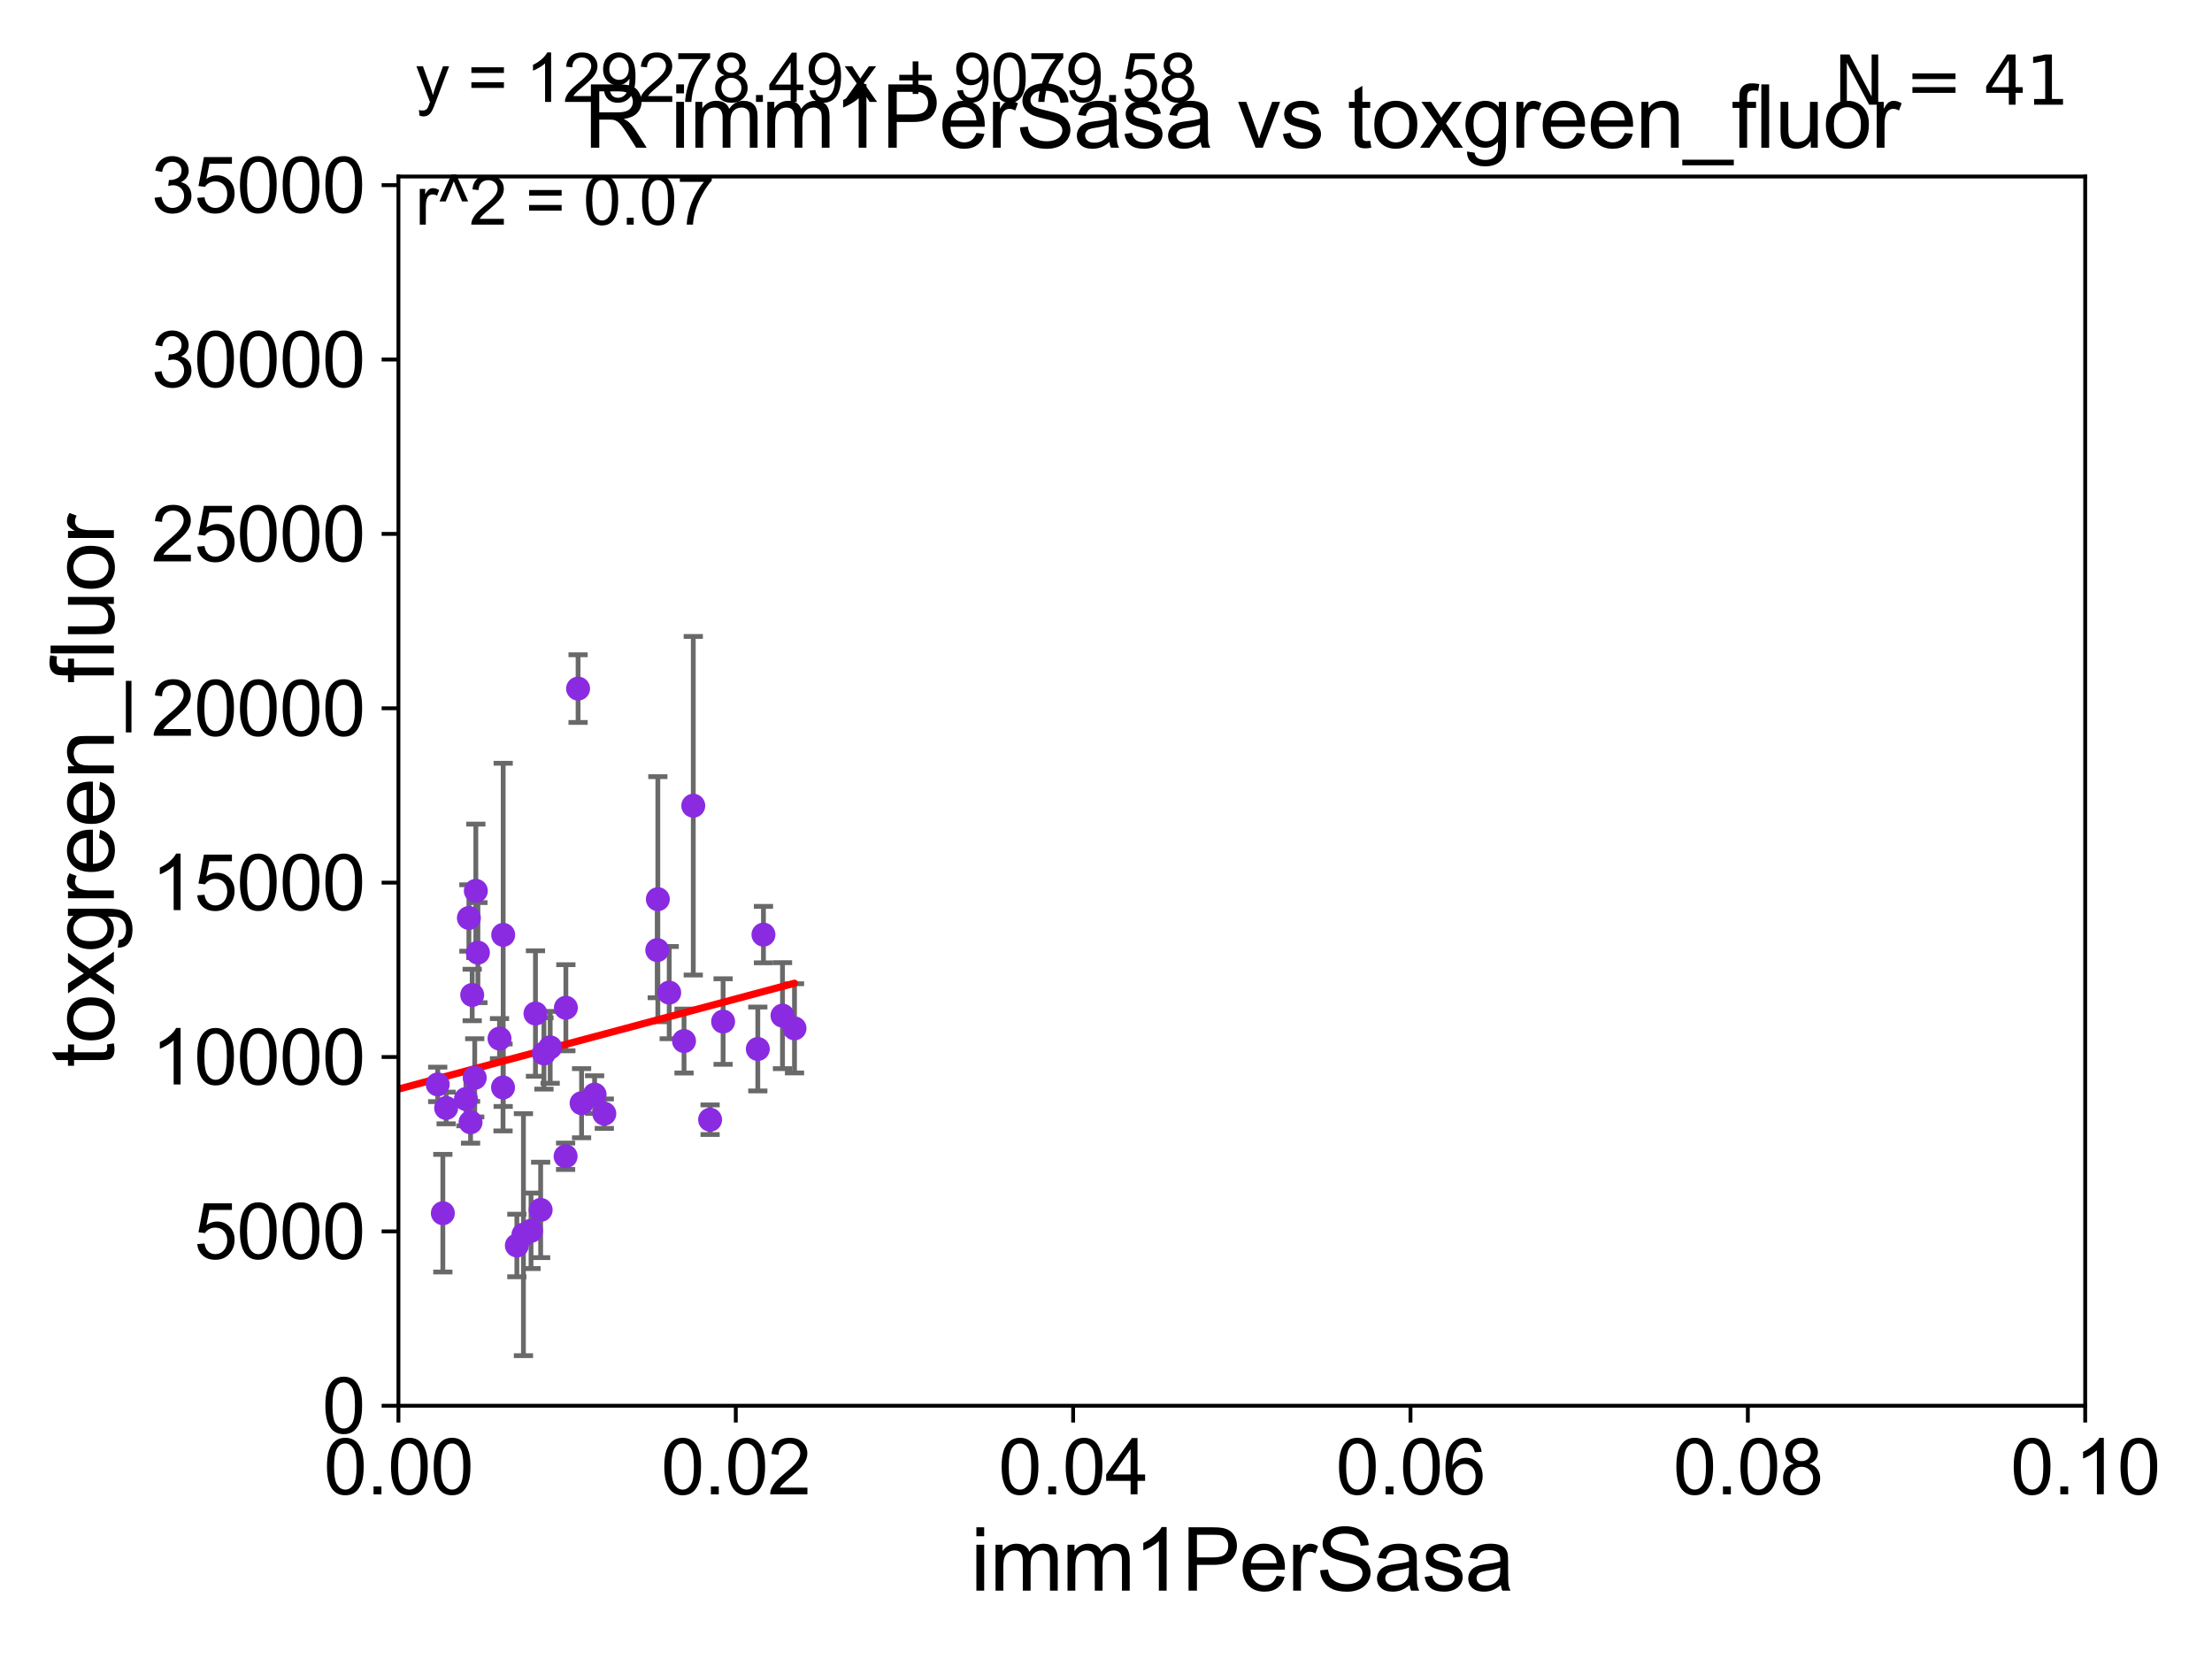<?xml version="1.0" encoding="utf-8" standalone="no"?>
<!DOCTYPE svg PUBLIC "-//W3C//DTD SVG 1.1//EN"
  "http://www.w3.org/Graphics/SVG/1.1/DTD/svg11.dtd">
<svg xmlns:xlink="http://www.w3.org/1999/xlink" width="460.8pt" height="345.6pt" viewBox="0 0 460.8 345.6" xmlns="http://www.w3.org/2000/svg" version="1.1">
 <defs>
  <style type="text/css">*{stroke-linejoin: round; stroke-linecap: butt}</style>
 </defs>
 <g id="figure_1">
  <g id="patch_1">
   <path d="M 0 345.6 
L 460.8 345.6 
L 460.8 0 
L 0 0 
z
" style="fill: #ffffff"/>
  </g>
  <g id="axes_1">
   <g id="patch_2">
    <path d="M 83 292.84 
L 434.385 292.84 
L 434.385 36.775 
L 83 36.775 
z
" style="fill: #ffffff"/>
   </g>
   <g id="PathCollection_1">
    <defs>
     <path id="m14512b44b4" d="M 0 1.118 
C 0.297 1.118 0.581 1 0.791 0.791 
C 1 0.581 1.118 0.297 1.118 0 
C 1.118 -0.297 1 -0.581 0.791 -0.791 
C 0.581 -1 0.297 -1.118 0 -1.118 
C -0.297 -1.118 -0.581 -1 -0.791 -0.791 
C -1 -0.581 -1.118 -0.297 -1.118 0 
C -1.118 0.297 -1 0.581 -0.791 0.791 
C -0.581 1 -0.297 1.118 0 1.118 
z
" style="stroke: #8a2be2"/>
    </defs>
    <g clip-path="url(#pae5704693a)">
     <use xlink:href="#m14512b44b4" x="147.927" y="233.256" style="fill: #8a2be2; stroke: #8a2be2"/>
     <use xlink:href="#m14512b44b4" x="159.042" y="194.696" style="fill: #8a2be2; stroke: #8a2be2"/>
     <use xlink:href="#m14512b44b4" x="98.368" y="207.27" style="fill: #8a2be2; stroke: #8a2be2"/>
     <use xlink:href="#m14512b44b4" x="111.548" y="211.135" style="fill: #8a2be2; stroke: #8a2be2"/>
     <use xlink:href="#m14512b44b4" x="80.062" y="245.252" style="fill: #8a2be2; stroke: #8a2be2"/>
     <use xlink:href="#m14512b44b4" x="112.627" y="252.048" style="fill: #8a2be2; stroke: #8a2be2"/>
     <use xlink:href="#m14512b44b4" x="110.622" y="256.401" style="fill: #8a2be2; stroke: #8a2be2"/>
     <use xlink:href="#m14512b44b4" x="120.425" y="143.448" style="fill: #8a2be2; stroke: #8a2be2"/>
     <use xlink:href="#m14512b44b4" x="121.153" y="229.817" style="fill: #8a2be2; stroke: #8a2be2"/>
     <use xlink:href="#m14512b44b4" x="163.01" y="211.576" style="fill: #8a2be2; stroke: #8a2be2"/>
     <use xlink:href="#m14512b44b4" x="117.826" y="240.874" style="fill: #8a2be2; stroke: #8a2be2"/>
     <use xlink:href="#m14512b44b4" x="165.51" y="214.223" style="fill: #8a2be2; stroke: #8a2be2"/>
     <use xlink:href="#m14512b44b4" x="142.497" y="216.866" style="fill: #8a2be2; stroke: #8a2be2"/>
     <use xlink:href="#m14512b44b4" x="150.636" y="212.808" style="fill: #8a2be2; stroke: #8a2be2"/>
     <use xlink:href="#m14512b44b4" x="79.301" y="221.921" style="fill: #8a2be2; stroke: #8a2be2"/>
     <use xlink:href="#m14512b44b4" x="92.252" y="252.733" style="fill: #8a2be2; stroke: #8a2be2"/>
     <use xlink:href="#m14512b44b4" x="78.177" y="201.222" style="fill: #8a2be2; stroke: #8a2be2"/>
     <use xlink:href="#m14512b44b4" x="91.186" y="225.901" style="fill: #8a2be2; stroke: #8a2be2"/>
     <use xlink:href="#m14512b44b4" x="104.823" y="194.748" style="fill: #8a2be2; stroke: #8a2be2"/>
     <use xlink:href="#m14512b44b4" x="92.939" y="230.811" style="fill: #8a2be2; stroke: #8a2be2"/>
     <use xlink:href="#m14512b44b4" x="137.04" y="187.316" style="fill: #8a2be2; stroke: #8a2be2"/>
     <use xlink:href="#m14512b44b4" x="109.041" y="257.202" style="fill: #8a2be2; stroke: #8a2be2"/>
     <use xlink:href="#m14512b44b4" x="97.059" y="228.948" style="fill: #8a2be2; stroke: #8a2be2"/>
     <use xlink:href="#m14512b44b4" x="144.421" y="167.848" style="fill: #8a2be2; stroke: #8a2be2"/>
     <use xlink:href="#m14512b44b4" x="125.89" y="231.999" style="fill: #8a2be2; stroke: #8a2be2"/>
     <use xlink:href="#m14512b44b4" x="99.555" y="198.45" style="fill: #8a2be2; stroke: #8a2be2"/>
     <use xlink:href="#m14512b44b4" x="104.059" y="216.359" style="fill: #8a2be2; stroke: #8a2be2"/>
     <use xlink:href="#m14512b44b4" x="113.316" y="219.453" style="fill: #8a2be2; stroke: #8a2be2"/>
     <use xlink:href="#m14512b44b4" x="98.027" y="233.789" style="fill: #8a2be2; stroke: #8a2be2"/>
     <use xlink:href="#m14512b44b4" x="98.894" y="224.535" style="fill: #8a2be2; stroke: #8a2be2"/>
     <use xlink:href="#m14512b44b4" x="99.125" y="185.58" style="fill: #8a2be2; stroke: #8a2be2"/>
     <use xlink:href="#m14512b44b4" x="104.79" y="226.543" style="fill: #8a2be2; stroke: #8a2be2"/>
     <use xlink:href="#m14512b44b4" x="136.919" y="197.925" style="fill: #8a2be2; stroke: #8a2be2"/>
     <use xlink:href="#m14512b44b4" x="79.559" y="237.795" style="fill: #8a2be2; stroke: #8a2be2"/>
     <use xlink:href="#m14512b44b4" x="107.67" y="259.457" style="fill: #8a2be2; stroke: #8a2be2"/>
     <use xlink:href="#m14512b44b4" x="97.68" y="191.231" style="fill: #8a2be2; stroke: #8a2be2"/>
     <use xlink:href="#m14512b44b4" x="123.869" y="228.029" style="fill: #8a2be2; stroke: #8a2be2"/>
     <use xlink:href="#m14512b44b4" x="157.866" y="218.525" style="fill: #8a2be2; stroke: #8a2be2"/>
     <use xlink:href="#m14512b44b4" x="114.613" y="218.182" style="fill: #8a2be2; stroke: #8a2be2"/>
     <use xlink:href="#m14512b44b4" x="139.409" y="206.78" style="fill: #8a2be2; stroke: #8a2be2"/>
     <use xlink:href="#m14512b44b4" x="117.882" y="209.933" style="fill: #8a2be2; stroke: #8a2be2"/>
    </g>
   </g>
   <g id="matplotlib.axis_1">
    <g id="xtick_1">
     <g id="line2d_1">
      <defs>
       <path id="m1a88c990b5" d="M 0 0 
L 0 3.5 
" style="stroke: #000000; stroke-width: 0.8"/>
      </defs>
      <g>
       <use xlink:href="#m1a88c990b5" x="83" y="292.84" style="stroke: #000000; stroke-width: 0.8"/>
      </g>
     </g>
     <g id="text_1">
      <!-- 0.00 -->
      <g transform="translate(67.431 311.293)scale(0.16 -0.16)">
       <defs>
        <path id="ArialMT-30" d="M 266 2259 
Q 266 3072 433 3567 
Q 600 4063 929 4331 
Q 1259 4600 1759 4600 
Q 2128 4600 2406 4451 
Q 2684 4303 2865 4023 
Q 3047 3744 3150 3342 
Q 3253 2941 3253 2259 
Q 3253 1453 3087 958 
Q 2922 463 2592 192 
Q 2263 -78 1759 -78 
Q 1097 -78 719 397 
Q 266 969 266 2259 
z
M 844 2259 
Q 844 1131 1108 757 
Q 1372 384 1759 384 
Q 2147 384 2411 759 
Q 2675 1134 2675 2259 
Q 2675 3391 2411 3762 
Q 2147 4134 1753 4134 
Q 1366 4134 1134 3806 
Q 844 3388 844 2259 
z
" transform="scale(0.016)"/>
        <path id="ArialMT-2e" d="M 581 0 
L 581 641 
L 1222 641 
L 1222 0 
L 581 0 
z
" transform="scale(0.016)"/>
       </defs>
       <use xlink:href="#ArialMT-30"/>
       <use xlink:href="#ArialMT-2e" x="55.615"/>
       <use xlink:href="#ArialMT-30" x="83.398"/>
       <use xlink:href="#ArialMT-30" x="139.014"/>
      </g>
     </g>
    </g>
    <g id="xtick_2">
     <g id="line2d_2">
      <g>
       <use xlink:href="#m1a88c990b5" x="153.277" y="292.84" style="stroke: #000000; stroke-width: 0.8"/>
      </g>
     </g>
     <g id="text_2">
      <!-- 0.02 -->
      <g transform="translate(137.708 311.293)scale(0.16 -0.16)">
       <defs>
        <path id="ArialMT-32" d="M 3222 541 
L 3222 0 
L 194 0 
Q 188 203 259 391 
Q 375 700 629 1000 
Q 884 1300 1366 1694 
Q 2113 2306 2375 2664 
Q 2638 3022 2638 3341 
Q 2638 3675 2398 3904 
Q 2159 4134 1775 4134 
Q 1369 4134 1125 3890 
Q 881 3647 878 3216 
L 300 3275 
Q 359 3922 746 4261 
Q 1134 4600 1788 4600 
Q 2447 4600 2831 4234 
Q 3216 3869 3216 3328 
Q 3216 3053 3103 2787 
Q 2991 2522 2730 2228 
Q 2469 1934 1863 1422 
Q 1356 997 1212 845 
Q 1069 694 975 541 
L 3222 541 
z
" transform="scale(0.016)"/>
       </defs>
       <use xlink:href="#ArialMT-30"/>
       <use xlink:href="#ArialMT-2e" x="55.615"/>
       <use xlink:href="#ArialMT-30" x="83.398"/>
       <use xlink:href="#ArialMT-32" x="139.014"/>
      </g>
     </g>
    </g>
    <g id="xtick_3">
     <g id="line2d_3">
      <g>
       <use xlink:href="#m1a88c990b5" x="223.554" y="292.84" style="stroke: #000000; stroke-width: 0.8"/>
      </g>
     </g>
     <g id="text_3">
      <!-- 0.04 -->
      <g transform="translate(207.985 311.293)scale(0.16 -0.16)">
       <defs>
        <path id="ArialMT-34" d="M 2069 0 
L 2069 1097 
L 81 1097 
L 81 1613 
L 2172 4581 
L 2631 4581 
L 2631 1613 
L 3250 1613 
L 3250 1097 
L 2631 1097 
L 2631 0 
L 2069 0 
z
M 2069 1613 
L 2069 3678 
L 634 1613 
L 2069 1613 
z
" transform="scale(0.016)"/>
       </defs>
       <use xlink:href="#ArialMT-30"/>
       <use xlink:href="#ArialMT-2e" x="55.615"/>
       <use xlink:href="#ArialMT-30" x="83.398"/>
       <use xlink:href="#ArialMT-34" x="139.014"/>
      </g>
     </g>
    </g>
    <g id="xtick_4">
     <g id="line2d_4">
      <g>
       <use xlink:href="#m1a88c990b5" x="293.831" y="292.84" style="stroke: #000000; stroke-width: 0.8"/>
      </g>
     </g>
     <g id="text_4">
      <!-- 0.06 -->
      <g transform="translate(278.262 311.293)scale(0.16 -0.16)">
       <defs>
        <path id="ArialMT-36" d="M 3184 3459 
L 2625 3416 
Q 2550 3747 2413 3897 
Q 2184 4138 1850 4138 
Q 1581 4138 1378 3988 
Q 1113 3794 959 3422 
Q 806 3050 800 2363 
Q 1003 2672 1297 2822 
Q 1591 2972 1913 2972 
Q 2475 2972 2870 2558 
Q 3266 2144 3266 1488 
Q 3266 1056 3080 686 
Q 2894 316 2569 119 
Q 2244 -78 1831 -78 
Q 1128 -78 684 439 
Q 241 956 241 2144 
Q 241 3472 731 4075 
Q 1159 4600 1884 4600 
Q 2425 4600 2770 4297 
Q 3116 3994 3184 3459 
z
M 888 1484 
Q 888 1194 1011 928 
Q 1134 663 1356 523 
Q 1578 384 1822 384 
Q 2178 384 2434 671 
Q 2691 959 2691 1453 
Q 2691 1928 2437 2201 
Q 2184 2475 1800 2475 
Q 1419 2475 1153 2201 
Q 888 1928 888 1484 
z
" transform="scale(0.016)"/>
       </defs>
       <use xlink:href="#ArialMT-30"/>
       <use xlink:href="#ArialMT-2e" x="55.615"/>
       <use xlink:href="#ArialMT-30" x="83.398"/>
       <use xlink:href="#ArialMT-36" x="139.014"/>
      </g>
     </g>
    </g>
    <g id="xtick_5">
     <g id="line2d_5">
      <g>
       <use xlink:href="#m1a88c990b5" x="364.108" y="292.84" style="stroke: #000000; stroke-width: 0.8"/>
      </g>
     </g>
     <g id="text_5">
      <!-- 0.08 -->
      <g transform="translate(348.539 311.293)scale(0.16 -0.16)">
       <defs>
        <path id="ArialMT-38" d="M 1131 2484 
Q 781 2613 612 2850 
Q 444 3088 444 3419 
Q 444 3919 803 4259 
Q 1163 4600 1759 4600 
Q 2359 4600 2725 4251 
Q 3091 3903 3091 3403 
Q 3091 3084 2923 2848 
Q 2756 2613 2416 2484 
Q 2838 2347 3058 2040 
Q 3278 1734 3278 1309 
Q 3278 722 2862 322 
Q 2447 -78 1769 -78 
Q 1091 -78 675 323 
Q 259 725 259 1325 
Q 259 1772 486 2073 
Q 713 2375 1131 2484 
z
M 1019 3438 
Q 1019 3113 1228 2906 
Q 1438 2700 1772 2700 
Q 2097 2700 2305 2904 
Q 2513 3109 2513 3406 
Q 2513 3716 2298 3927 
Q 2084 4138 1766 4138 
Q 1444 4138 1231 3931 
Q 1019 3725 1019 3438 
z
M 838 1322 
Q 838 1081 952 856 
Q 1066 631 1291 507 
Q 1516 384 1775 384 
Q 2178 384 2440 643 
Q 2703 903 2703 1303 
Q 2703 1709 2433 1975 
Q 2163 2241 1756 2241 
Q 1359 2241 1098 1978 
Q 838 1716 838 1322 
z
" transform="scale(0.016)"/>
       </defs>
       <use xlink:href="#ArialMT-30"/>
       <use xlink:href="#ArialMT-2e" x="55.615"/>
       <use xlink:href="#ArialMT-30" x="83.398"/>
       <use xlink:href="#ArialMT-38" x="139.014"/>
      </g>
     </g>
    </g>
    <g id="xtick_6">
     <g id="line2d_6">
      <g>
       <use xlink:href="#m1a88c990b5" x="434.385" y="292.84" style="stroke: #000000; stroke-width: 0.8"/>
      </g>
     </g>
     <g id="text_6">
      <!-- 0.10 -->
      <g transform="translate(418.816 311.293)scale(0.16 -0.16)">
       <defs>
        <path id="ArialMT-31" d="M 2384 0 
L 1822 0 
L 1822 3584 
Q 1619 3391 1289 3197 
Q 959 3003 697 2906 
L 697 3450 
Q 1169 3672 1522 3987 
Q 1875 4303 2022 4600 
L 2384 4600 
L 2384 0 
z
" transform="scale(0.016)"/>
       </defs>
       <use xlink:href="#ArialMT-30"/>
       <use xlink:href="#ArialMT-2e" x="55.615"/>
       <use xlink:href="#ArialMT-31" x="83.398"/>
       <use xlink:href="#ArialMT-30" x="139.014"/>
      </g>
     </g>
    </g>
    <g id="text_7">
     <!-- imm1PerSasa -->
     <g transform="translate(202.177 331.357)scale(0.18 -0.18)">
      <defs>
       <path id="ArialMT-69" d="M 425 3934 
L 425 4581 
L 988 4581 
L 988 3934 
L 425 3934 
z
M 425 0 
L 425 3319 
L 988 3319 
L 988 0 
L 425 0 
z
" transform="scale(0.016)"/>
       <path id="ArialMT-6d" d="M 422 0 
L 422 3319 
L 925 3319 
L 925 2853 
Q 1081 3097 1340 3245 
Q 1600 3394 1931 3394 
Q 2300 3394 2536 3241 
Q 2772 3088 2869 2813 
Q 3263 3394 3894 3394 
Q 4388 3394 4653 3120 
Q 4919 2847 4919 2278 
L 4919 0 
L 4359 0 
L 4359 2091 
Q 4359 2428 4304 2576 
Q 4250 2725 4106 2815 
Q 3963 2906 3769 2906 
Q 3419 2906 3187 2673 
Q 2956 2441 2956 1928 
L 2956 0 
L 2394 0 
L 2394 2156 
Q 2394 2531 2256 2718 
Q 2119 2906 1806 2906 
Q 1569 2906 1367 2781 
Q 1166 2656 1075 2415 
Q 984 2175 984 1722 
L 984 0 
L 422 0 
z
" transform="scale(0.016)"/>
       <path id="ArialMT-50" d="M 494 0 
L 494 4581 
L 2222 4581 
Q 2678 4581 2919 4538 
Q 3256 4481 3484 4323 
Q 3713 4166 3852 3881 
Q 3991 3597 3991 3256 
Q 3991 2672 3619 2267 
Q 3247 1863 2275 1863 
L 1100 1863 
L 1100 0 
L 494 0 
z
M 1100 2403 
L 2284 2403 
Q 2872 2403 3119 2622 
Q 3366 2841 3366 3238 
Q 3366 3525 3220 3729 
Q 3075 3934 2838 4000 
Q 2684 4041 2272 4041 
L 1100 4041 
L 1100 2403 
z
" transform="scale(0.016)"/>
       <path id="ArialMT-65" d="M 2694 1069 
L 3275 997 
Q 3138 488 2766 206 
Q 2394 -75 1816 -75 
Q 1088 -75 661 373 
Q 234 822 234 1631 
Q 234 2469 665 2931 
Q 1097 3394 1784 3394 
Q 2450 3394 2872 2941 
Q 3294 2488 3294 1666 
Q 3294 1616 3291 1516 
L 816 1516 
Q 847 969 1125 678 
Q 1403 388 1819 388 
Q 2128 388 2347 550 
Q 2566 713 2694 1069 
z
M 847 1978 
L 2700 1978 
Q 2663 2397 2488 2606 
Q 2219 2931 1791 2931 
Q 1403 2931 1139 2672 
Q 875 2413 847 1978 
z
" transform="scale(0.016)"/>
       <path id="ArialMT-72" d="M 416 0 
L 416 3319 
L 922 3319 
L 922 2816 
Q 1116 3169 1280 3281 
Q 1444 3394 1641 3394 
Q 1925 3394 2219 3213 
L 2025 2691 
Q 1819 2813 1613 2813 
Q 1428 2813 1281 2702 
Q 1134 2591 1072 2394 
Q 978 2094 978 1738 
L 978 0 
L 416 0 
z
" transform="scale(0.016)"/>
       <path id="ArialMT-53" d="M 288 1472 
L 859 1522 
Q 900 1178 1048 958 
Q 1197 738 1509 602 
Q 1822 466 2213 466 
Q 2559 466 2825 569 
Q 3091 672 3220 851 
Q 3350 1031 3350 1244 
Q 3350 1459 3225 1620 
Q 3100 1781 2813 1891 
Q 2628 1963 1997 2114 
Q 1366 2266 1113 2400 
Q 784 2572 623 2826 
Q 463 3081 463 3397 
Q 463 3744 659 4045 
Q 856 4347 1234 4503 
Q 1613 4659 2075 4659 
Q 2584 4659 2973 4495 
Q 3363 4331 3572 4012 
Q 3781 3694 3797 3291 
L 3216 3247 
Q 3169 3681 2898 3903 
Q 2628 4125 2100 4125 
Q 1550 4125 1298 3923 
Q 1047 3722 1047 3438 
Q 1047 3191 1225 3031 
Q 1400 2872 2139 2705 
Q 2878 2538 3153 2413 
Q 3553 2228 3743 1945 
Q 3934 1663 3934 1294 
Q 3934 928 3725 604 
Q 3516 281 3123 101 
Q 2731 -78 2241 -78 
Q 1619 -78 1198 103 
Q 778 284 539 648 
Q 300 1013 288 1472 
z
" transform="scale(0.016)"/>
       <path id="ArialMT-61" d="M 2588 409 
Q 2275 144 1986 34 
Q 1697 -75 1366 -75 
Q 819 -75 525 192 
Q 231 459 231 875 
Q 231 1119 342 1320 
Q 453 1522 633 1644 
Q 813 1766 1038 1828 
Q 1203 1872 1538 1913 
Q 2219 1994 2541 2106 
Q 2544 2222 2544 2253 
Q 2544 2597 2384 2738 
Q 2169 2928 1744 2928 
Q 1347 2928 1158 2789 
Q 969 2650 878 2297 
L 328 2372 
Q 403 2725 575 2942 
Q 747 3159 1072 3276 
Q 1397 3394 1825 3394 
Q 2250 3394 2515 3294 
Q 2781 3194 2906 3042 
Q 3031 2891 3081 2659 
Q 3109 2516 3109 2141 
L 3109 1391 
Q 3109 606 3145 398 
Q 3181 191 3288 0 
L 2700 0 
Q 2613 175 2588 409 
z
M 2541 1666 
Q 2234 1541 1622 1453 
Q 1275 1403 1131 1340 
Q 988 1278 909 1158 
Q 831 1038 831 891 
Q 831 666 1001 516 
Q 1172 366 1500 366 
Q 1825 366 2078 508 
Q 2331 650 2450 897 
Q 2541 1088 2541 1459 
L 2541 1666 
z
" transform="scale(0.016)"/>
       <path id="ArialMT-73" d="M 197 991 
L 753 1078 
Q 800 744 1014 566 
Q 1228 388 1613 388 
Q 2000 388 2187 545 
Q 2375 703 2375 916 
Q 2375 1106 2209 1216 
Q 2094 1291 1634 1406 
Q 1016 1563 777 1677 
Q 538 1791 414 1992 
Q 291 2194 291 2438 
Q 291 2659 392 2848 
Q 494 3038 669 3163 
Q 800 3259 1026 3326 
Q 1253 3394 1513 3394 
Q 1903 3394 2198 3281 
Q 2494 3169 2634 2976 
Q 2775 2784 2828 2463 
L 2278 2388 
Q 2241 2644 2061 2787 
Q 1881 2931 1553 2931 
Q 1166 2931 1000 2803 
Q 834 2675 834 2503 
Q 834 2394 903 2306 
Q 972 2216 1119 2156 
Q 1203 2125 1616 2013 
Q 2213 1853 2448 1751 
Q 2684 1650 2818 1456 
Q 2953 1263 2953 975 
Q 2953 694 2789 445 
Q 2625 197 2315 61 
Q 2006 -75 1616 -75 
Q 969 -75 630 194 
Q 291 463 197 991 
z
" transform="scale(0.016)"/>
      </defs>
      <use xlink:href="#ArialMT-69"/>
      <use xlink:href="#ArialMT-6d" x="22.217"/>
      <use xlink:href="#ArialMT-6d" x="105.518"/>
      <use xlink:href="#ArialMT-31" x="188.818"/>
      <use xlink:href="#ArialMT-50" x="244.434"/>
      <use xlink:href="#ArialMT-65" x="311.133"/>
      <use xlink:href="#ArialMT-72" x="366.748"/>
      <use xlink:href="#ArialMT-53" x="400.049"/>
      <use xlink:href="#ArialMT-61" x="466.748"/>
      <use xlink:href="#ArialMT-73" x="522.363"/>
      <use xlink:href="#ArialMT-61" x="572.363"/>
     </g>
    </g>
   </g>
   <g id="matplotlib.axis_2">
    <g id="ytick_1">
     <g id="line2d_7">
      <defs>
       <path id="m7ac85f0709" d="M 0 0 
L -3.5 0 
" style="stroke: #000000; stroke-width: 0.8"/>
      </defs>
      <g>
       <use xlink:href="#m7ac85f0709" x="83" y="292.84" style="stroke: #000000; stroke-width: 0.8"/>
      </g>
     </g>
     <g id="text_8">
      <!-- 0 -->
      <g transform="translate(67.103 298.566)scale(0.16 -0.16)">
       <use xlink:href="#ArialMT-30"/>
      </g>
     </g>
    </g>
    <g id="ytick_2">
     <g id="line2d_8">
      <g>
       <use xlink:href="#m7ac85f0709" x="83" y="256.516" style="stroke: #000000; stroke-width: 0.8"/>
      </g>
     </g>
     <g id="text_9">
      <!-- 5000 -->
      <g transform="translate(40.41 262.242)scale(0.16 -0.16)">
       <defs>
        <path id="ArialMT-35" d="M 266 1200 
L 856 1250 
Q 922 819 1161 601 
Q 1400 384 1738 384 
Q 2144 384 2425 690 
Q 2706 997 2706 1503 
Q 2706 1984 2436 2262 
Q 2166 2541 1728 2541 
Q 1456 2541 1237 2417 
Q 1019 2294 894 2097 
L 366 2166 
L 809 4519 
L 3088 4519 
L 3088 3981 
L 1259 3981 
L 1013 2750 
Q 1425 3038 1878 3038 
Q 2478 3038 2890 2622 
Q 3303 2206 3303 1553 
Q 3303 931 2941 478 
Q 2500 -78 1738 -78 
Q 1113 -78 717 272 
Q 322 622 266 1200 
z
" transform="scale(0.016)"/>
       </defs>
       <use xlink:href="#ArialMT-35"/>
       <use xlink:href="#ArialMT-30" x="55.615"/>
       <use xlink:href="#ArialMT-30" x="111.23"/>
       <use xlink:href="#ArialMT-30" x="166.846"/>
      </g>
     </g>
    </g>
    <g id="ytick_3">
     <g id="line2d_9">
      <g>
       <use xlink:href="#m7ac85f0709" x="83" y="220.192" style="stroke: #000000; stroke-width: 0.8"/>
      </g>
     </g>
     <g id="text_10">
      <!-- 10000 -->
      <g transform="translate(31.512 225.918)scale(0.16 -0.16)">
       <use xlink:href="#ArialMT-31"/>
       <use xlink:href="#ArialMT-30" x="55.615"/>
       <use xlink:href="#ArialMT-30" x="111.23"/>
       <use xlink:href="#ArialMT-30" x="166.846"/>
       <use xlink:href="#ArialMT-30" x="222.461"/>
      </g>
     </g>
    </g>
    <g id="ytick_4">
     <g id="line2d_10">
      <g>
       <use xlink:href="#m7ac85f0709" x="83" y="183.867" style="stroke: #000000; stroke-width: 0.8"/>
      </g>
     </g>
     <g id="text_11">
      <!-- 15000 -->
      <g transform="translate(31.512 189.594)scale(0.16 -0.16)">
       <use xlink:href="#ArialMT-31"/>
       <use xlink:href="#ArialMT-35" x="55.615"/>
       <use xlink:href="#ArialMT-30" x="111.23"/>
       <use xlink:href="#ArialMT-30" x="166.846"/>
       <use xlink:href="#ArialMT-30" x="222.461"/>
      </g>
     </g>
    </g>
    <g id="ytick_5">
     <g id="line2d_11">
      <g>
       <use xlink:href="#m7ac85f0709" x="83" y="147.543" style="stroke: #000000; stroke-width: 0.8"/>
      </g>
     </g>
     <g id="text_12">
      <!-- 20000 -->
      <g transform="translate(31.512 153.27)scale(0.16 -0.16)">
       <use xlink:href="#ArialMT-32"/>
       <use xlink:href="#ArialMT-30" x="55.615"/>
       <use xlink:href="#ArialMT-30" x="111.23"/>
       <use xlink:href="#ArialMT-30" x="166.846"/>
       <use xlink:href="#ArialMT-30" x="222.461"/>
      </g>
     </g>
    </g>
    <g id="ytick_6">
     <g id="line2d_12">
      <g>
       <use xlink:href="#m7ac85f0709" x="83" y="111.219" style="stroke: #000000; stroke-width: 0.8"/>
      </g>
     </g>
     <g id="text_13">
      <!-- 25000 -->
      <g transform="translate(31.512 116.945)scale(0.16 -0.16)">
       <use xlink:href="#ArialMT-32"/>
       <use xlink:href="#ArialMT-35" x="55.615"/>
       <use xlink:href="#ArialMT-30" x="111.23"/>
       <use xlink:href="#ArialMT-30" x="166.846"/>
       <use xlink:href="#ArialMT-30" x="222.461"/>
      </g>
     </g>
    </g>
    <g id="ytick_7">
     <g id="line2d_13">
      <g>
       <use xlink:href="#m7ac85f0709" x="83" y="74.895" style="stroke: #000000; stroke-width: 0.8"/>
      </g>
     </g>
     <g id="text_14">
      <!-- 30000 -->
      <g transform="translate(31.512 80.621)scale(0.16 -0.16)">
       <defs>
        <path id="ArialMT-33" d="M 269 1209 
L 831 1284 
Q 928 806 1161 595 
Q 1394 384 1728 384 
Q 2125 384 2398 659 
Q 2672 934 2672 1341 
Q 2672 1728 2419 1979 
Q 2166 2231 1775 2231 
Q 1616 2231 1378 2169 
L 1441 2663 
Q 1497 2656 1531 2656 
Q 1891 2656 2178 2843 
Q 2466 3031 2466 3422 
Q 2466 3731 2256 3934 
Q 2047 4138 1716 4138 
Q 1388 4138 1169 3931 
Q 950 3725 888 3313 
L 325 3413 
Q 428 3978 793 4289 
Q 1159 4600 1703 4600 
Q 2078 4600 2393 4439 
Q 2709 4278 2876 4000 
Q 3044 3722 3044 3409 
Q 3044 3113 2884 2869 
Q 2725 2625 2413 2481 
Q 2819 2388 3044 2092 
Q 3269 1797 3269 1353 
Q 3269 753 2831 336 
Q 2394 -81 1725 -81 
Q 1122 -81 723 278 
Q 325 638 269 1209 
z
" transform="scale(0.016)"/>
       </defs>
       <use xlink:href="#ArialMT-33"/>
       <use xlink:href="#ArialMT-30" x="55.615"/>
       <use xlink:href="#ArialMT-30" x="111.23"/>
       <use xlink:href="#ArialMT-30" x="166.846"/>
       <use xlink:href="#ArialMT-30" x="222.461"/>
      </g>
     </g>
    </g>
    <g id="ytick_8">
     <g id="line2d_14">
      <g>
       <use xlink:href="#m7ac85f0709" x="83" y="38.571" style="stroke: #000000; stroke-width: 0.8"/>
      </g>
     </g>
     <g id="text_15">
      <!-- 35000 -->
      <g transform="translate(31.512 44.297)scale(0.16 -0.16)">
       <use xlink:href="#ArialMT-33"/>
       <use xlink:href="#ArialMT-35" x="55.615"/>
       <use xlink:href="#ArialMT-30" x="111.23"/>
       <use xlink:href="#ArialMT-30" x="166.846"/>
       <use xlink:href="#ArialMT-30" x="222.461"/>
      </g>
     </g>
    </g>
    <g id="text_16">
     <!-- toxgreen_fluor -->
     <g transform="translate(23.724 222.34)rotate(-90)scale(0.18 -0.18)">
      <defs>
       <path id="ArialMT-74" d="M 1650 503 
L 1731 6 
Q 1494 -44 1306 -44 
Q 1000 -44 831 53 
Q 663 150 594 308 
Q 525 466 525 972 
L 525 2881 
L 113 2881 
L 113 3319 
L 525 3319 
L 525 4141 
L 1084 4478 
L 1084 3319 
L 1650 3319 
L 1650 2881 
L 1084 2881 
L 1084 941 
Q 1084 700 1114 631 
Q 1144 563 1211 522 
Q 1278 481 1403 481 
Q 1497 481 1650 503 
z
" transform="scale(0.016)"/>
       <path id="ArialMT-6f" d="M 213 1659 
Q 213 2581 725 3025 
Q 1153 3394 1769 3394 
Q 2453 3394 2887 2945 
Q 3322 2497 3322 1706 
Q 3322 1066 3130 698 
Q 2938 331 2570 128 
Q 2203 -75 1769 -75 
Q 1072 -75 642 372 
Q 213 819 213 1659 
z
M 791 1659 
Q 791 1022 1069 705 
Q 1347 388 1769 388 
Q 2188 388 2466 706 
Q 2744 1025 2744 1678 
Q 2744 2294 2464 2611 
Q 2184 2928 1769 2928 
Q 1347 2928 1069 2612 
Q 791 2297 791 1659 
z
" transform="scale(0.016)"/>
       <path id="ArialMT-78" d="M 47 0 
L 1259 1725 
L 138 3319 
L 841 3319 
L 1350 2541 
Q 1494 2319 1581 2169 
Q 1719 2375 1834 2534 
L 2394 3319 
L 3066 3319 
L 1919 1756 
L 3153 0 
L 2463 0 
L 1781 1031 
L 1600 1309 
L 728 0 
L 47 0 
z
" transform="scale(0.016)"/>
       <path id="ArialMT-67" d="M 319 -275 
L 866 -356 
Q 900 -609 1056 -725 
Q 1266 -881 1628 -881 
Q 2019 -881 2231 -725 
Q 2444 -569 2519 -288 
Q 2563 -116 2559 434 
Q 2191 0 1641 0 
Q 956 0 581 494 
Q 206 988 206 1678 
Q 206 2153 378 2554 
Q 550 2956 876 3175 
Q 1203 3394 1644 3394 
Q 2231 3394 2613 2919 
L 2613 3319 
L 3131 3319 
L 3131 450 
Q 3131 -325 2973 -648 
Q 2816 -972 2473 -1159 
Q 2131 -1347 1631 -1347 
Q 1038 -1347 672 -1080 
Q 306 -813 319 -275 
z
M 784 1719 
Q 784 1066 1043 766 
Q 1303 466 1694 466 
Q 2081 466 2343 764 
Q 2606 1063 2606 1700 
Q 2606 2309 2336 2618 
Q 2066 2928 1684 2928 
Q 1309 2928 1046 2623 
Q 784 2319 784 1719 
z
" transform="scale(0.016)"/>
       <path id="ArialMT-6e" d="M 422 0 
L 422 3319 
L 928 3319 
L 928 2847 
Q 1294 3394 1984 3394 
Q 2284 3394 2536 3286 
Q 2788 3178 2913 3003 
Q 3038 2828 3088 2588 
Q 3119 2431 3119 2041 
L 3119 0 
L 2556 0 
L 2556 2019 
Q 2556 2363 2490 2533 
Q 2425 2703 2258 2804 
Q 2091 2906 1866 2906 
Q 1506 2906 1245 2678 
Q 984 2450 984 1813 
L 984 0 
L 422 0 
z
" transform="scale(0.016)"/>
       <path id="ArialMT-5f" d="M -97 -1272 
L -97 -866 
L 3631 -866 
L 3631 -1272 
L -97 -1272 
z
" transform="scale(0.016)"/>
       <path id="ArialMT-66" d="M 556 0 
L 556 2881 
L 59 2881 
L 59 3319 
L 556 3319 
L 556 3672 
Q 556 4006 616 4169 
Q 697 4388 901 4523 
Q 1106 4659 1475 4659 
Q 1713 4659 2000 4603 
L 1916 4113 
Q 1741 4144 1584 4144 
Q 1328 4144 1222 4034 
Q 1116 3925 1116 3625 
L 1116 3319 
L 1763 3319 
L 1763 2881 
L 1116 2881 
L 1116 0 
L 556 0 
z
" transform="scale(0.016)"/>
       <path id="ArialMT-6c" d="M 409 0 
L 409 4581 
L 972 4581 
L 972 0 
L 409 0 
z
" transform="scale(0.016)"/>
       <path id="ArialMT-75" d="M 2597 0 
L 2597 488 
Q 2209 -75 1544 -75 
Q 1250 -75 995 37 
Q 741 150 617 320 
Q 494 491 444 738 
Q 409 903 409 1263 
L 409 3319 
L 972 3319 
L 972 1478 
Q 972 1038 1006 884 
Q 1059 663 1231 536 
Q 1403 409 1656 409 
Q 1909 409 2131 539 
Q 2353 669 2445 892 
Q 2538 1116 2538 1541 
L 2538 3319 
L 3100 3319 
L 3100 0 
L 2597 0 
z
" transform="scale(0.016)"/>
      </defs>
      <use xlink:href="#ArialMT-74"/>
      <use xlink:href="#ArialMT-6f" x="27.783"/>
      <use xlink:href="#ArialMT-78" x="83.398"/>
      <use xlink:href="#ArialMT-67" x="133.398"/>
      <use xlink:href="#ArialMT-72" x="189.014"/>
      <use xlink:href="#ArialMT-65" x="222.314"/>
      <use xlink:href="#ArialMT-65" x="277.93"/>
      <use xlink:href="#ArialMT-6e" x="333.545"/>
      <use xlink:href="#ArialMT-5f" x="389.16"/>
      <use xlink:href="#ArialMT-66" x="444.775"/>
      <use xlink:href="#ArialMT-6c" x="472.559"/>
      <use xlink:href="#ArialMT-75" x="494.775"/>
      <use xlink:href="#ArialMT-6f" x="550.391"/>
      <use xlink:href="#ArialMT-72" x="606.006"/>
     </g>
    </g>
   </g>
   <g id="LineCollection_1">
    <path d="M 147.927 236.343 
L 147.927 230.17 
" clip-path="url(#pae5704693a)" style="fill: none; stroke: #696969"/>
    <path d="M 159.042 200.575 
L 159.042 188.817 
" clip-path="url(#pae5704693a)" style="fill: none; stroke: #696969"/>
    <path d="M 98.368 212.631 
L 98.368 201.909 
" clip-path="url(#pae5704693a)" style="fill: none; stroke: #696969"/>
    <path d="M 111.548 224.204 
L 111.548 198.067 
" clip-path="url(#pae5704693a)" style="fill: none; stroke: #696969"/>
    <path d="M 80.062 255.568 
L 80.062 234.937 
" clip-path="url(#pae5704693a)" style="fill: none; stroke: #696969"/>
    <path d="M 112.627 261.985 
L 112.627 242.112 
" clip-path="url(#pae5704693a)" style="fill: none; stroke: #696969"/>
    <path d="M 110.622 264.265 
L 110.622 248.537 
" clip-path="url(#pae5704693a)" style="fill: none; stroke: #696969"/>
    <path d="M 120.425 150.501 
L 120.425 136.395 
" clip-path="url(#pae5704693a)" style="fill: none; stroke: #696969"/>
    <path d="M 121.153 237.018 
L 121.153 222.616 
" clip-path="url(#pae5704693a)" style="fill: none; stroke: #696969"/>
    <path d="M 163.01 222.612 
L 163.01 200.54 
" clip-path="url(#pae5704693a)" style="fill: none; stroke: #696969"/>
    <path d="M 117.826 243.62 
L 117.826 238.127 
" clip-path="url(#pae5704693a)" style="fill: none; stroke: #696969"/>
    <path d="M 165.51 223.511 
L 165.51 204.935 
" clip-path="url(#pae5704693a)" style="fill: none; stroke: #696969"/>
    <path d="M 142.497 223.529 
L 142.497 210.203 
" clip-path="url(#pae5704693a)" style="fill: none; stroke: #696969"/>
    <path d="M 150.636 221.722 
L 150.636 203.894 
" clip-path="url(#pae5704693a)" style="fill: none; stroke: #696969"/>
    <path d="M 79.301 226.926 
L 79.301 216.917 
" clip-path="url(#pae5704693a)" style="fill: none; stroke: #696969"/>
    <path d="M 92.252 264.987 
L 92.252 240.478 
" clip-path="url(#pae5704693a)" style="fill: none; stroke: #696969"/>
    <path d="M 78.177 213.111 
L 78.177 189.333 
" clip-path="url(#pae5704693a)" style="fill: none; stroke: #696969"/>
    <path d="M 91.186 229.492 
L 91.186 222.311 
" clip-path="url(#pae5704693a)" style="fill: none; stroke: #696969"/>
    <path d="M 104.823 230.496 
L 104.823 159 
" clip-path="url(#pae5704693a)" style="fill: none; stroke: #696969"/>
    <path d="M 92.939 234.111 
L 92.939 227.51 
" clip-path="url(#pae5704693a)" style="fill: none; stroke: #696969"/>
    <path d="M 137.04 212.844 
L 137.04 161.788 
" clip-path="url(#pae5704693a)" style="fill: none; stroke: #696969"/>
    <path d="M 109.041 282.408 
L 109.041 231.996 
" clip-path="url(#pae5704693a)" style="fill: none; stroke: #696969"/>
    <path d="M 97.059 234.536 
L 97.059 223.36 
" clip-path="url(#pae5704693a)" style="fill: none; stroke: #696969"/>
    <path d="M 144.421 203.118 
L 144.421 132.578 
" clip-path="url(#pae5704693a)" style="fill: none; stroke: #696969"/>
    <path d="M 125.89 235.065 
L 125.89 228.933 
" clip-path="url(#pae5704693a)" style="fill: none; stroke: #696969"/>
    <path d="M 99.555 208.877 
L 99.555 188.023 
" clip-path="url(#pae5704693a)" style="fill: none; stroke: #696969"/>
    <path d="M 104.059 220.529 
L 104.059 212.189 
" clip-path="url(#pae5704693a)" style="fill: none; stroke: #696969"/>
    <path d="M 113.316 226.88 
L 113.316 212.027 
" clip-path="url(#pae5704693a)" style="fill: none; stroke: #696969"/>
    <path d="M 98.027 238.141 
L 98.027 229.437 
" clip-path="url(#pae5704693a)" style="fill: none; stroke: #696969"/>
    <path d="M 98.894 232.683 
L 98.894 216.388 
" clip-path="url(#pae5704693a)" style="fill: none; stroke: #696969"/>
    <path d="M 99.125 199.487 
L 99.125 171.674 
" clip-path="url(#pae5704693a)" style="fill: none; stroke: #696969"/>
    <path d="M 104.79 235.594 
L 104.79 217.492 
" clip-path="url(#pae5704693a)" style="fill: none; stroke: #696969"/>
    <path d="M 136.919 207.843 
L 136.919 188.006 
" clip-path="url(#pae5704693a)" style="fill: none; stroke: #696969"/>
    <path d="M 79.559 242.907 
L 79.559 232.682 
" clip-path="url(#pae5704693a)" style="fill: none; stroke: #696969"/>
    <path d="M 107.67 265.972 
L 107.67 252.942 
" clip-path="url(#pae5704693a)" style="fill: none; stroke: #696969"/>
    <path d="M 97.68 198.15 
L 97.68 184.312 
" clip-path="url(#pae5704693a)" style="fill: none; stroke: #696969"/>
    <path d="M 123.869 231.953 
L 123.869 224.105 
" clip-path="url(#pae5704693a)" style="fill: none; stroke: #696969"/>
    <path d="M 157.866 227.26 
L 157.866 209.791 
" clip-path="url(#pae5704693a)" style="fill: none; stroke: #696969"/>
    <path d="M 114.613 225.665 
L 114.613 210.7 
" clip-path="url(#pae5704693a)" style="fill: none; stroke: #696969"/>
    <path d="M 139.409 216.385 
L 139.409 197.175 
" clip-path="url(#pae5704693a)" style="fill: none; stroke: #696969"/>
    <path d="M 117.882 218.9 
L 117.882 200.967 
" clip-path="url(#pae5704693a)" style="fill: none; stroke: #696969"/>
   </g>
   <g id="line2d_15">
    <defs>
     <path id="me292ae4630" d="M 2 0 
L -2 -0 
" style="stroke: #696969"/>
    </defs>
    <g clip-path="url(#pae5704693a)">
     <use xlink:href="#me292ae4630" x="147.927" y="236.343" style="fill: #696969; stroke: #696969"/>
     <use xlink:href="#me292ae4630" x="159.042" y="200.575" style="fill: #696969; stroke: #696969"/>
     <use xlink:href="#me292ae4630" x="98.368" y="212.631" style="fill: #696969; stroke: #696969"/>
     <use xlink:href="#me292ae4630" x="111.548" y="224.204" style="fill: #696969; stroke: #696969"/>
     <use xlink:href="#me292ae4630" x="80.062" y="255.568" style="fill: #696969; stroke: #696969"/>
     <use xlink:href="#me292ae4630" x="112.627" y="261.985" style="fill: #696969; stroke: #696969"/>
     <use xlink:href="#me292ae4630" x="110.622" y="264.265" style="fill: #696969; stroke: #696969"/>
     <use xlink:href="#me292ae4630" x="120.425" y="150.501" style="fill: #696969; stroke: #696969"/>
     <use xlink:href="#me292ae4630" x="121.153" y="237.018" style="fill: #696969; stroke: #696969"/>
     <use xlink:href="#me292ae4630" x="163.01" y="222.612" style="fill: #696969; stroke: #696969"/>
     <use xlink:href="#me292ae4630" x="117.826" y="243.62" style="fill: #696969; stroke: #696969"/>
     <use xlink:href="#me292ae4630" x="165.51" y="223.511" style="fill: #696969; stroke: #696969"/>
     <use xlink:href="#me292ae4630" x="142.497" y="223.529" style="fill: #696969; stroke: #696969"/>
     <use xlink:href="#me292ae4630" x="150.636" y="221.722" style="fill: #696969; stroke: #696969"/>
     <use xlink:href="#me292ae4630" x="79.301" y="226.926" style="fill: #696969; stroke: #696969"/>
     <use xlink:href="#me292ae4630" x="92.252" y="264.987" style="fill: #696969; stroke: #696969"/>
     <use xlink:href="#me292ae4630" x="78.177" y="213.111" style="fill: #696969; stroke: #696969"/>
     <use xlink:href="#me292ae4630" x="91.186" y="229.492" style="fill: #696969; stroke: #696969"/>
     <use xlink:href="#me292ae4630" x="104.823" y="230.496" style="fill: #696969; stroke: #696969"/>
     <use xlink:href="#me292ae4630" x="92.939" y="234.111" style="fill: #696969; stroke: #696969"/>
     <use xlink:href="#me292ae4630" x="137.04" y="212.844" style="fill: #696969; stroke: #696969"/>
     <use xlink:href="#me292ae4630" x="109.041" y="282.408" style="fill: #696969; stroke: #696969"/>
     <use xlink:href="#me292ae4630" x="97.059" y="234.536" style="fill: #696969; stroke: #696969"/>
     <use xlink:href="#me292ae4630" x="144.421" y="203.118" style="fill: #696969; stroke: #696969"/>
     <use xlink:href="#me292ae4630" x="125.89" y="235.065" style="fill: #696969; stroke: #696969"/>
     <use xlink:href="#me292ae4630" x="99.555" y="208.877" style="fill: #696969; stroke: #696969"/>
     <use xlink:href="#me292ae4630" x="104.059" y="220.529" style="fill: #696969; stroke: #696969"/>
     <use xlink:href="#me292ae4630" x="113.316" y="226.88" style="fill: #696969; stroke: #696969"/>
     <use xlink:href="#me292ae4630" x="98.027" y="238.141" style="fill: #696969; stroke: #696969"/>
     <use xlink:href="#me292ae4630" x="98.894" y="232.683" style="fill: #696969; stroke: #696969"/>
     <use xlink:href="#me292ae4630" x="99.125" y="199.487" style="fill: #696969; stroke: #696969"/>
     <use xlink:href="#me292ae4630" x="104.79" y="235.594" style="fill: #696969; stroke: #696969"/>
     <use xlink:href="#me292ae4630" x="136.919" y="207.843" style="fill: #696969; stroke: #696969"/>
     <use xlink:href="#me292ae4630" x="79.559" y="242.907" style="fill: #696969; stroke: #696969"/>
     <use xlink:href="#me292ae4630" x="107.67" y="265.972" style="fill: #696969; stroke: #696969"/>
     <use xlink:href="#me292ae4630" x="97.68" y="198.15" style="fill: #696969; stroke: #696969"/>
     <use xlink:href="#me292ae4630" x="123.869" y="231.953" style="fill: #696969; stroke: #696969"/>
     <use xlink:href="#me292ae4630" x="157.866" y="227.26" style="fill: #696969; stroke: #696969"/>
     <use xlink:href="#me292ae4630" x="114.613" y="225.665" style="fill: #696969; stroke: #696969"/>
     <use xlink:href="#me292ae4630" x="139.409" y="216.385" style="fill: #696969; stroke: #696969"/>
     <use xlink:href="#me292ae4630" x="117.882" y="218.9" style="fill: #696969; stroke: #696969"/>
    </g>
   </g>
   <g id="line2d_16">
    <g clip-path="url(#pae5704693a)">
     <use xlink:href="#me292ae4630" x="147.927" y="230.17" style="fill: #696969; stroke: #696969"/>
     <use xlink:href="#me292ae4630" x="159.042" y="188.817" style="fill: #696969; stroke: #696969"/>
     <use xlink:href="#me292ae4630" x="98.368" y="201.909" style="fill: #696969; stroke: #696969"/>
     <use xlink:href="#me292ae4630" x="111.548" y="198.067" style="fill: #696969; stroke: #696969"/>
     <use xlink:href="#me292ae4630" x="80.062" y="234.937" style="fill: #696969; stroke: #696969"/>
     <use xlink:href="#me292ae4630" x="112.627" y="242.112" style="fill: #696969; stroke: #696969"/>
     <use xlink:href="#me292ae4630" x="110.622" y="248.537" style="fill: #696969; stroke: #696969"/>
     <use xlink:href="#me292ae4630" x="120.425" y="136.395" style="fill: #696969; stroke: #696969"/>
     <use xlink:href="#me292ae4630" x="121.153" y="222.616" style="fill: #696969; stroke: #696969"/>
     <use xlink:href="#me292ae4630" x="163.01" y="200.54" style="fill: #696969; stroke: #696969"/>
     <use xlink:href="#me292ae4630" x="117.826" y="238.127" style="fill: #696969; stroke: #696969"/>
     <use xlink:href="#me292ae4630" x="165.51" y="204.935" style="fill: #696969; stroke: #696969"/>
     <use xlink:href="#me292ae4630" x="142.497" y="210.203" style="fill: #696969; stroke: #696969"/>
     <use xlink:href="#me292ae4630" x="150.636" y="203.894" style="fill: #696969; stroke: #696969"/>
     <use xlink:href="#me292ae4630" x="79.301" y="216.917" style="fill: #696969; stroke: #696969"/>
     <use xlink:href="#me292ae4630" x="92.252" y="240.478" style="fill: #696969; stroke: #696969"/>
     <use xlink:href="#me292ae4630" x="78.177" y="189.333" style="fill: #696969; stroke: #696969"/>
     <use xlink:href="#me292ae4630" x="91.186" y="222.311" style="fill: #696969; stroke: #696969"/>
     <use xlink:href="#me292ae4630" x="104.823" y="159" style="fill: #696969; stroke: #696969"/>
     <use xlink:href="#me292ae4630" x="92.939" y="227.51" style="fill: #696969; stroke: #696969"/>
     <use xlink:href="#me292ae4630" x="137.04" y="161.788" style="fill: #696969; stroke: #696969"/>
     <use xlink:href="#me292ae4630" x="109.041" y="231.996" style="fill: #696969; stroke: #696969"/>
     <use xlink:href="#me292ae4630" x="97.059" y="223.36" style="fill: #696969; stroke: #696969"/>
     <use xlink:href="#me292ae4630" x="144.421" y="132.578" style="fill: #696969; stroke: #696969"/>
     <use xlink:href="#me292ae4630" x="125.89" y="228.933" style="fill: #696969; stroke: #696969"/>
     <use xlink:href="#me292ae4630" x="99.555" y="188.023" style="fill: #696969; stroke: #696969"/>
     <use xlink:href="#me292ae4630" x="104.059" y="212.189" style="fill: #696969; stroke: #696969"/>
     <use xlink:href="#me292ae4630" x="113.316" y="212.027" style="fill: #696969; stroke: #696969"/>
     <use xlink:href="#me292ae4630" x="98.027" y="229.437" style="fill: #696969; stroke: #696969"/>
     <use xlink:href="#me292ae4630" x="98.894" y="216.388" style="fill: #696969; stroke: #696969"/>
     <use xlink:href="#me292ae4630" x="99.125" y="171.674" style="fill: #696969; stroke: #696969"/>
     <use xlink:href="#me292ae4630" x="104.79" y="217.492" style="fill: #696969; stroke: #696969"/>
     <use xlink:href="#me292ae4630" x="136.919" y="188.006" style="fill: #696969; stroke: #696969"/>
     <use xlink:href="#me292ae4630" x="79.559" y="232.682" style="fill: #696969; stroke: #696969"/>
     <use xlink:href="#me292ae4630" x="107.67" y="252.942" style="fill: #696969; stroke: #696969"/>
     <use xlink:href="#me292ae4630" x="97.68" y="184.312" style="fill: #696969; stroke: #696969"/>
     <use xlink:href="#me292ae4630" x="123.869" y="224.105" style="fill: #696969; stroke: #696969"/>
     <use xlink:href="#me292ae4630" x="157.866" y="209.791" style="fill: #696969; stroke: #696969"/>
     <use xlink:href="#me292ae4630" x="114.613" y="210.7" style="fill: #696969; stroke: #696969"/>
     <use xlink:href="#me292ae4630" x="139.409" y="197.175" style="fill: #696969; stroke: #696969"/>
     <use xlink:href="#me292ae4630" x="117.882" y="200.967" style="fill: #696969; stroke: #696969"/>
    </g>
   </g>
   <g id="line2d_17">
    <path d="M 147.927 209.525 
L 159.042 206.554 
L 98.368 222.771 
L 111.548 219.248 
L 80.062 227.664 
L 112.627 218.96 
L 110.622 219.495 
L 120.425 216.875 
L 121.153 216.681 
L 163.01 205.493 
L 117.826 217.57 
L 165.51 204.825 
L 142.497 210.976 
L 150.636 208.8 
L 79.301 227.867 
L 92.252 224.405 
L 78.177 228.167 
L 91.186 224.69 
L 104.823 221.045 
L 92.939 224.222 
L 137.04 212.434 
L 109.041 219.918 
L 97.059 223.121 
L 144.421 210.462 
L 125.89 215.415 
L 99.555 222.454 
L 104.059 221.25 
L 113.316 218.775 
L 98.027 222.862 
L 98.894 222.63 
L 99.125 222.568 
L 104.79 221.054 
L 136.919 212.467 
L 79.559 227.798 
L 107.67 220.284 
L 97.68 222.955 
L 123.869 215.955 
L 157.866 206.868 
L 114.613 218.429 
L 139.409 211.801 
L 117.882 217.555 
" clip-path="url(#pae5704693a)" style="fill: none; stroke: #ff0000; stroke-width: 1.5; stroke-linecap: square"/>
   </g>
   <g id="line2d_18">
    <defs>
     <path id="ma29f3df7d8" d="M 0 2 
C 0.53 2 1.039 1.789 1.414 1.414 
C 1.789 1.039 2 0.53 2 0 
C 2 -0.53 1.789 -1.039 1.414 -1.414 
C 1.039 -1.789 0.53 -2 0 -2 
C -0.53 -2 -1.039 -1.789 -1.414 -1.414 
C -1.789 -1.039 -2 -0.53 -2 0 
C -2 0.53 -1.789 1.039 -1.414 1.414 
C -1.039 1.789 -0.53 2 0 2 
z
" style="stroke: #8a2be2"/>
    </defs>
    <g clip-path="url(#pae5704693a)">
     <use xlink:href="#ma29f3df7d8" x="147.927" y="233.256" style="fill: #8a2be2; stroke: #8a2be2"/>
     <use xlink:href="#ma29f3df7d8" x="159.042" y="194.696" style="fill: #8a2be2; stroke: #8a2be2"/>
     <use xlink:href="#ma29f3df7d8" x="98.368" y="207.27" style="fill: #8a2be2; stroke: #8a2be2"/>
     <use xlink:href="#ma29f3df7d8" x="111.548" y="211.135" style="fill: #8a2be2; stroke: #8a2be2"/>
     <use xlink:href="#ma29f3df7d8" x="80.062" y="245.252" style="fill: #8a2be2; stroke: #8a2be2"/>
     <use xlink:href="#ma29f3df7d8" x="112.627" y="252.048" style="fill: #8a2be2; stroke: #8a2be2"/>
     <use xlink:href="#ma29f3df7d8" x="110.622" y="256.401" style="fill: #8a2be2; stroke: #8a2be2"/>
     <use xlink:href="#ma29f3df7d8" x="120.425" y="143.448" style="fill: #8a2be2; stroke: #8a2be2"/>
     <use xlink:href="#ma29f3df7d8" x="121.153" y="229.817" style="fill: #8a2be2; stroke: #8a2be2"/>
     <use xlink:href="#ma29f3df7d8" x="163.01" y="211.576" style="fill: #8a2be2; stroke: #8a2be2"/>
     <use xlink:href="#ma29f3df7d8" x="117.826" y="240.874" style="fill: #8a2be2; stroke: #8a2be2"/>
     <use xlink:href="#ma29f3df7d8" x="165.51" y="214.223" style="fill: #8a2be2; stroke: #8a2be2"/>
     <use xlink:href="#ma29f3df7d8" x="142.497" y="216.866" style="fill: #8a2be2; stroke: #8a2be2"/>
     <use xlink:href="#ma29f3df7d8" x="150.636" y="212.808" style="fill: #8a2be2; stroke: #8a2be2"/>
     <use xlink:href="#ma29f3df7d8" x="79.301" y="221.921" style="fill: #8a2be2; stroke: #8a2be2"/>
     <use xlink:href="#ma29f3df7d8" x="92.252" y="252.733" style="fill: #8a2be2; stroke: #8a2be2"/>
     <use xlink:href="#ma29f3df7d8" x="78.177" y="201.222" style="fill: #8a2be2; stroke: #8a2be2"/>
     <use xlink:href="#ma29f3df7d8" x="91.186" y="225.901" style="fill: #8a2be2; stroke: #8a2be2"/>
     <use xlink:href="#ma29f3df7d8" x="104.823" y="194.748" style="fill: #8a2be2; stroke: #8a2be2"/>
     <use xlink:href="#ma29f3df7d8" x="92.939" y="230.811" style="fill: #8a2be2; stroke: #8a2be2"/>
     <use xlink:href="#ma29f3df7d8" x="137.04" y="187.316" style="fill: #8a2be2; stroke: #8a2be2"/>
     <use xlink:href="#ma29f3df7d8" x="109.041" y="257.202" style="fill: #8a2be2; stroke: #8a2be2"/>
     <use xlink:href="#ma29f3df7d8" x="97.059" y="228.948" style="fill: #8a2be2; stroke: #8a2be2"/>
     <use xlink:href="#ma29f3df7d8" x="144.421" y="167.848" style="fill: #8a2be2; stroke: #8a2be2"/>
     <use xlink:href="#ma29f3df7d8" x="125.89" y="231.999" style="fill: #8a2be2; stroke: #8a2be2"/>
     <use xlink:href="#ma29f3df7d8" x="99.555" y="198.45" style="fill: #8a2be2; stroke: #8a2be2"/>
     <use xlink:href="#ma29f3df7d8" x="104.059" y="216.359" style="fill: #8a2be2; stroke: #8a2be2"/>
     <use xlink:href="#ma29f3df7d8" x="113.316" y="219.453" style="fill: #8a2be2; stroke: #8a2be2"/>
     <use xlink:href="#ma29f3df7d8" x="98.027" y="233.789" style="fill: #8a2be2; stroke: #8a2be2"/>
     <use xlink:href="#ma29f3df7d8" x="98.894" y="224.535" style="fill: #8a2be2; stroke: #8a2be2"/>
     <use xlink:href="#ma29f3df7d8" x="99.125" y="185.58" style="fill: #8a2be2; stroke: #8a2be2"/>
     <use xlink:href="#ma29f3df7d8" x="104.79" y="226.543" style="fill: #8a2be2; stroke: #8a2be2"/>
     <use xlink:href="#ma29f3df7d8" x="136.919" y="197.925" style="fill: #8a2be2; stroke: #8a2be2"/>
     <use xlink:href="#ma29f3df7d8" x="79.559" y="237.795" style="fill: #8a2be2; stroke: #8a2be2"/>
     <use xlink:href="#ma29f3df7d8" x="107.67" y="259.457" style="fill: #8a2be2; stroke: #8a2be2"/>
     <use xlink:href="#ma29f3df7d8" x="97.68" y="191.231" style="fill: #8a2be2; stroke: #8a2be2"/>
     <use xlink:href="#ma29f3df7d8" x="123.869" y="228.029" style="fill: #8a2be2; stroke: #8a2be2"/>
     <use xlink:href="#ma29f3df7d8" x="157.866" y="218.525" style="fill: #8a2be2; stroke: #8a2be2"/>
     <use xlink:href="#ma29f3df7d8" x="114.613" y="218.182" style="fill: #8a2be2; stroke: #8a2be2"/>
     <use xlink:href="#ma29f3df7d8" x="139.409" y="206.78" style="fill: #8a2be2; stroke: #8a2be2"/>
     <use xlink:href="#ma29f3df7d8" x="117.882" y="209.933" style="fill: #8a2be2; stroke: #8a2be2"/>
    </g>
   </g>
   <g id="patch_3">
    <path d="M 83 292.84 
L 83 36.775 
" style="fill: none; stroke: #000000; stroke-width: 0.8; stroke-linejoin: miter; stroke-linecap: square"/>
   </g>
   <g id="patch_4">
    <path d="M 434.385 292.84 
L 434.385 36.775 
" style="fill: none; stroke: #000000; stroke-width: 0.8; stroke-linejoin: miter; stroke-linecap: square"/>
   </g>
   <g id="patch_5">
    <path d="M 83 292.84 
L 434.385 292.84 
" style="fill: none; stroke: #000000; stroke-width: 0.8; stroke-linejoin: miter; stroke-linecap: square"/>
   </g>
   <g id="patch_6">
    <path d="M 83 36.775 
L 434.385 36.775 
" style="fill: none; stroke: #000000; stroke-width: 0.8; stroke-linejoin: miter; stroke-linecap: square"/>
   </g>
   <g id="text_17">
    <!-- N = 41 -->
    <g transform="translate(381.952 21.806)scale(0.14 -0.14)">
     <defs>
      <path id="DejaVuSans-4e" d="M 628 4666 
L 1478 4666 
L 3547 763 
L 3547 4666 
L 4159 4666 
L 4159 0 
L 3309 0 
L 1241 3903 
L 1241 0 
L 628 0 
L 628 4666 
z
" transform="scale(0.016)"/>
      <path id="DejaVuSans-20" transform="scale(0.016)"/>
      <path id="DejaVuSans-3d" d="M 678 2906 
L 4684 2906 
L 4684 2381 
L 678 2381 
L 678 2906 
z
M 678 1631 
L 4684 1631 
L 4684 1100 
L 678 1100 
L 678 1631 
z
" transform="scale(0.016)"/>
      <path id="DejaVuSans-34" d="M 2419 4116 
L 825 1625 
L 2419 1625 
L 2419 4116 
z
M 2253 4666 
L 3047 4666 
L 3047 1625 
L 3713 1625 
L 3713 1100 
L 3047 1100 
L 3047 0 
L 2419 0 
L 2419 1100 
L 313 1100 
L 313 1709 
L 2253 4666 
z
" transform="scale(0.016)"/>
      <path id="DejaVuSans-31" d="M 794 531 
L 1825 531 
L 1825 4091 
L 703 3866 
L 703 4441 
L 1819 4666 
L 2450 4666 
L 2450 531 
L 3481 531 
L 3481 0 
L 794 0 
L 794 531 
z
" transform="scale(0.016)"/>
     </defs>
     <use xlink:href="#DejaVuSans-4e"/>
     <use xlink:href="#DejaVuSans-20" x="74.805"/>
     <use xlink:href="#DejaVuSans-3d" x="106.592"/>
     <use xlink:href="#DejaVuSans-20" x="190.381"/>
     <use xlink:href="#DejaVuSans-34" x="222.168"/>
     <use xlink:href="#DejaVuSans-31" x="285.791"/>
    </g>
   </g>
   <g id="text_18">
    <!-- r^2 = 0.07 -->
    <g transform="translate(86.514 46.796)scale(0.14 -0.14)">
     <defs>
      <path id="ArialMT-5e" d="M 747 2156 
L 169 2156 
L 1272 4659 
L 1725 4659 
L 2834 2156 
L 2269 2156 
L 1497 4022 
L 747 2156 
z
" transform="scale(0.016)"/>
      <path id="ArialMT-20" transform="scale(0.016)"/>
      <path id="ArialMT-3d" d="M 3381 2694 
L 356 2694 
L 356 3219 
L 3381 3219 
L 3381 2694 
z
M 3381 1303 
L 356 1303 
L 356 1828 
L 3381 1828 
L 3381 1303 
z
" transform="scale(0.016)"/>
      <path id="ArialMT-37" d="M 303 3981 
L 303 4522 
L 3269 4522 
L 3269 4084 
Q 2831 3619 2401 2847 
Q 1972 2075 1738 1259 
Q 1569 684 1522 0 
L 944 0 
Q 953 541 1156 1306 
Q 1359 2072 1739 2783 
Q 2119 3494 2547 3981 
L 303 3981 
z
" transform="scale(0.016)"/>
     </defs>
     <use xlink:href="#ArialMT-72"/>
     <use xlink:href="#ArialMT-5e" x="33.301"/>
     <use xlink:href="#ArialMT-32" x="80.225"/>
     <use xlink:href="#ArialMT-20" x="135.84"/>
     <use xlink:href="#ArialMT-3d" x="163.623"/>
     <use xlink:href="#ArialMT-20" x="222.021"/>
     <use xlink:href="#ArialMT-30" x="249.805"/>
     <use xlink:href="#ArialMT-2e" x="305.42"/>
     <use xlink:href="#ArialMT-30" x="333.203"/>
     <use xlink:href="#ArialMT-37" x="388.818"/>
    </g>
   </g>
   <g id="text_19">
    <!-- y = 129278.49x + 9079.58 -->
    <g transform="translate(86.514 21.231)scale(0.14 -0.14)">
     <defs>
      <path id="ArialMT-79" d="M 397 -1278 
L 334 -750 
Q 519 -800 656 -800 
Q 844 -800 956 -737 
Q 1069 -675 1141 -563 
Q 1194 -478 1313 -144 
Q 1328 -97 1363 -6 
L 103 3319 
L 709 3319 
L 1400 1397 
Q 1534 1031 1641 628 
Q 1738 1016 1872 1384 
L 2581 3319 
L 3144 3319 
L 1881 -56 
Q 1678 -603 1566 -809 
Q 1416 -1088 1222 -1217 
Q 1028 -1347 759 -1347 
Q 597 -1347 397 -1278 
z
" transform="scale(0.016)"/>
      <path id="ArialMT-39" d="M 350 1059 
L 891 1109 
Q 959 728 1153 556 
Q 1347 384 1650 384 
Q 1909 384 2104 503 
Q 2300 622 2425 820 
Q 2550 1019 2634 1356 
Q 2719 1694 2719 2044 
Q 2719 2081 2716 2156 
Q 2547 1888 2255 1720 
Q 1963 1553 1622 1553 
Q 1053 1553 659 1965 
Q 266 2378 266 3053 
Q 266 3750 677 4175 
Q 1088 4600 1706 4600 
Q 2153 4600 2523 4359 
Q 2894 4119 3086 3673 
Q 3278 3228 3278 2384 
Q 3278 1506 3087 986 
Q 2897 466 2520 194 
Q 2144 -78 1638 -78 
Q 1100 -78 759 220 
Q 419 519 350 1059 
z
M 2653 3081 
Q 2653 3566 2395 3850 
Q 2138 4134 1775 4134 
Q 1400 4134 1122 3828 
Q 844 3522 844 3034 
Q 844 2597 1108 2323 
Q 1372 2050 1759 2050 
Q 2150 2050 2401 2323 
Q 2653 2597 2653 3081 
z
" transform="scale(0.016)"/>
      <path id="ArialMT-2b" d="M 1603 741 
L 1603 1997 
L 356 1997 
L 356 2522 
L 1603 2522 
L 1603 3769 
L 2134 3769 
L 2134 2522 
L 3381 2522 
L 3381 1997 
L 2134 1997 
L 2134 741 
L 1603 741 
z
" transform="scale(0.016)"/>
     </defs>
     <use xlink:href="#ArialMT-79"/>
     <use xlink:href="#ArialMT-20" x="50"/>
     <use xlink:href="#ArialMT-3d" x="77.783"/>
     <use xlink:href="#ArialMT-20" x="136.182"/>
     <use xlink:href="#ArialMT-31" x="163.965"/>
     <use xlink:href="#ArialMT-32" x="219.58"/>
     <use xlink:href="#ArialMT-39" x="275.195"/>
     <use xlink:href="#ArialMT-32" x="330.811"/>
     <use xlink:href="#ArialMT-37" x="386.426"/>
     <use xlink:href="#ArialMT-38" x="442.041"/>
     <use xlink:href="#ArialMT-2e" x="497.656"/>
     <use xlink:href="#ArialMT-34" x="525.439"/>
     <use xlink:href="#ArialMT-39" x="581.055"/>
     <use xlink:href="#ArialMT-78" x="636.67"/>
     <use xlink:href="#ArialMT-20" x="686.67"/>
     <use xlink:href="#ArialMT-2b" x="714.453"/>
     <use xlink:href="#ArialMT-20" x="772.852"/>
     <use xlink:href="#ArialMT-39" x="800.635"/>
     <use xlink:href="#ArialMT-30" x="856.25"/>
     <use xlink:href="#ArialMT-37" x="911.865"/>
     <use xlink:href="#ArialMT-39" x="967.48"/>
     <use xlink:href="#ArialMT-2e" x="1023.096"/>
     <use xlink:href="#ArialMT-35" x="1050.879"/>
     <use xlink:href="#ArialMT-38" x="1106.494"/>
    </g>
   </g>
   <g id="text_20">
    <!-- R imm1PerSasa vs toxgreen_fluor -->
    <g transform="translate(121.644 30.775)scale(0.18 -0.18)">
     <defs>
      <path id="ArialMT-52" d="M 503 0 
L 503 4581 
L 2534 4581 
Q 3147 4581 3465 4457 
Q 3784 4334 3975 4021 
Q 4166 3709 4166 3331 
Q 4166 2844 3850 2509 
Q 3534 2175 2875 2084 
Q 3116 1969 3241 1856 
Q 3506 1613 3744 1247 
L 4541 0 
L 3778 0 
L 3172 953 
Q 2906 1366 2734 1584 
Q 2563 1803 2427 1890 
Q 2291 1978 2150 2013 
Q 2047 2034 1813 2034 
L 1109 2034 
L 1109 0 
L 503 0 
z
M 1109 2559 
L 2413 2559 
Q 2828 2559 3062 2645 
Q 3297 2731 3419 2920 
Q 3541 3109 3541 3331 
Q 3541 3656 3305 3865 
Q 3069 4075 2559 4075 
L 1109 4075 
L 1109 2559 
z
" transform="scale(0.016)"/>
      <path id="ArialMT-76" d="M 1344 0 
L 81 3319 
L 675 3319 
L 1388 1331 
Q 1503 1009 1600 663 
Q 1675 925 1809 1294 
L 2547 3319 
L 3125 3319 
L 1869 0 
L 1344 0 
z
" transform="scale(0.016)"/>
     </defs>
     <use xlink:href="#ArialMT-52"/>
     <use xlink:href="#ArialMT-20" x="72.217"/>
     <use xlink:href="#ArialMT-69" x="100"/>
     <use xlink:href="#ArialMT-6d" x="122.217"/>
     <use xlink:href="#ArialMT-6d" x="205.518"/>
     <use xlink:href="#ArialMT-31" x="288.818"/>
     <use xlink:href="#ArialMT-50" x="344.434"/>
     <use xlink:href="#ArialMT-65" x="411.133"/>
     <use xlink:href="#ArialMT-72" x="466.748"/>
     <use xlink:href="#ArialMT-53" x="500.049"/>
     <use xlink:href="#ArialMT-61" x="566.748"/>
     <use xlink:href="#ArialMT-73" x="622.363"/>
     <use xlink:href="#ArialMT-61" x="672.363"/>
     <use xlink:href="#ArialMT-20" x="727.979"/>
     <use xlink:href="#ArialMT-76" x="755.762"/>
     <use xlink:href="#ArialMT-73" x="805.762"/>
     <use xlink:href="#ArialMT-20" x="855.762"/>
     <use xlink:href="#ArialMT-74" x="883.545"/>
     <use xlink:href="#ArialMT-6f" x="911.328"/>
     <use xlink:href="#ArialMT-78" x="966.943"/>
     <use xlink:href="#ArialMT-67" x="1016.943"/>
     <use xlink:href="#ArialMT-72" x="1072.559"/>
     <use xlink:href="#ArialMT-65" x="1105.859"/>
     <use xlink:href="#ArialMT-65" x="1161.475"/>
     <use xlink:href="#ArialMT-6e" x="1217.09"/>
     <use xlink:href="#ArialMT-5f" x="1272.705"/>
     <use xlink:href="#ArialMT-66" x="1328.32"/>
     <use xlink:href="#ArialMT-6c" x="1356.104"/>
     <use xlink:href="#ArialMT-75" x="1378.32"/>
     <use xlink:href="#ArialMT-6f" x="1433.936"/>
     <use xlink:href="#ArialMT-72" x="1489.551"/>
    </g>
   </g>
  </g>
 </g>
 <defs>
  <clipPath id="pae5704693a">
   <rect x="83" y="36.775" width="351.385" height="256.065"/>
  </clipPath>
 </defs>
</svg>
